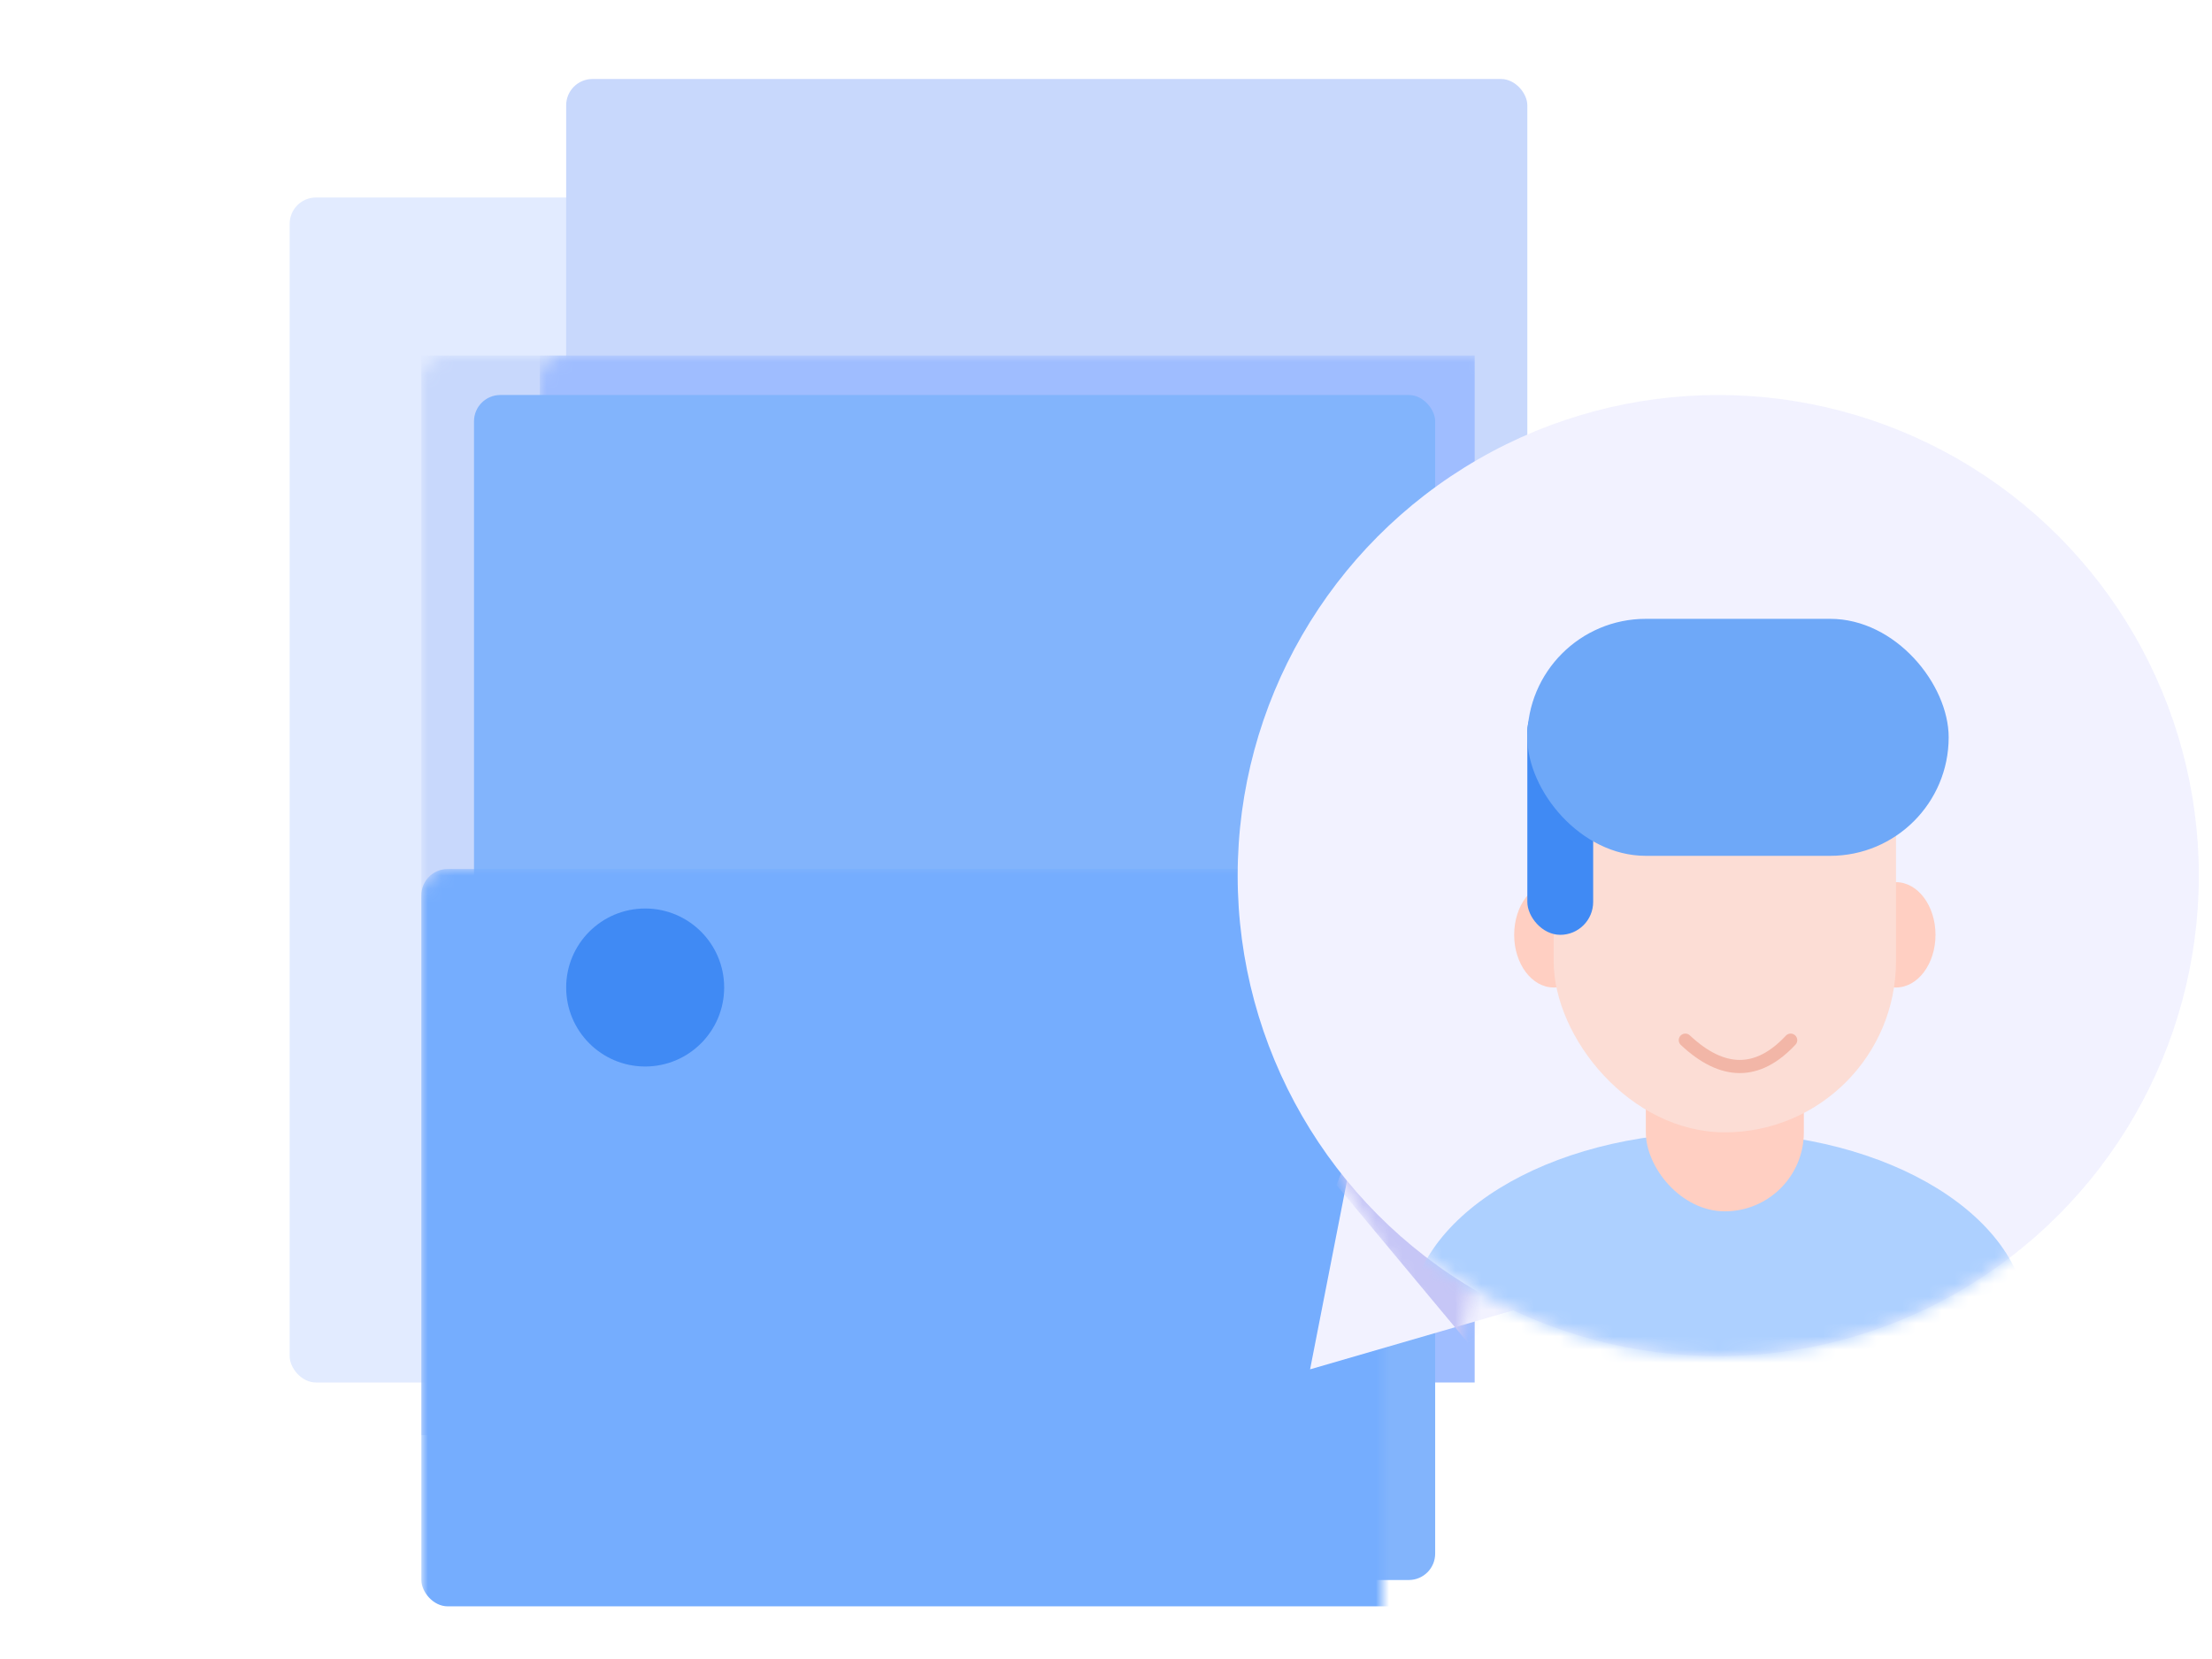 <?xml version="1.0" encoding="UTF-8"?>
<svg width="168px" height="126px" viewBox="0 0 168 126" version="1.1" xmlns="http://www.w3.org/2000/svg" xmlns:xlink="http://www.w3.org/1999/xlink">
    <!-- Generator: Sketch 50.2 (55047) - http://www.bohemiancoding.com/sketch -->
    <title>未认证信息</title>
    <desc>Created with Sketch.</desc>
    <defs>
        <rect id="path-1" x="0" y="0" width="73" height="90" rx="2"></rect>
        <filter x="-85.7%" y="-14.6%" width="271.4%" height="129.3%" filterUnits="objectBoundingBox" id="filter-3">
            <feGaussianBlur stdDeviation="3.998" in="SourceGraphic"></feGaussianBlur>
        </filter>
        <rect id="path-4" x="0" y="0" width="73" height="90" rx="2"></rect>
        <filter x="-9.2%" y="-8.4%" width="118.5%" height="116.8%" filterUnits="objectBoundingBox" id="filter-6">
            <feGaussianBlur stdDeviation="2.185" in="SourceGraphic"></feGaussianBlur>
        </filter>
        <rect id="path-7" x="0" y="0" width="73" height="90" rx="2"></rect>
        <filter x="-37.0%" y="-53.6%" width="174.1%" height="207.1%" filterUnits="objectBoundingBox" id="filter-9">
            <feGaussianBlur stdDeviation="10" in="SourceGraphic"></feGaussianBlur>
        </filter>
        <polygon id="path-10" points="0.5 4.5 16 0 11.5 23"></polygon>
        <filter x="-75.9%" y="-81.2%" width="251.9%" height="262.3%" filterUnits="objectBoundingBox" id="filter-12">
            <feGaussianBlur stdDeviation="3.923" in="SourceGraphic"></feGaussianBlur>
        </filter>
        <circle id="path-13" cx="36.5" cy="36.5" r="36.5"></circle>
    </defs>
    <g id="Page-1" stroke="none" stroke-width="1" fill="none" fill-rule="evenodd">
        <g id="首页-未认证" transform="translate(-104, -84)">
            <g id="未认证信息" transform="translate(104, 84)">
                <rect id="Rectangle-36" fill="#D8D8D8" opacity="0" x="0" y="0" width="168" height="126"></rect>
                <g id="Group-2" transform="translate(22, 6)">
                    <g id="Group" transform="translate(24, 74)" fill-rule="nonzero">
                        <rect id="Rectangle-10" fill="#FFFFFF" x="0" y="0" width="12" height="2"></rect>
                        <rect id="Rectangle-10-Copy" fill="#8282FC" x="18" y="0" width="12" height="2"></rect>
                        <rect id="Rectangle-10-Copy-2" fill="#8282FC" x="36" y="0" width="12" height="2"></rect>
                    </g>
                    <g id="Rectangle-12" transform="translate(0, 9)">
                        <mask id="mask-2" fill="white">
                            <use xlink:href="#path-1"></use>
                        </mask>
                        <use id="Mask" fill="#E2EBFF" fill-rule="nonzero" xlink:href="#path-1"></use>
                        <rect fill="#C8D8FC" fill-rule="nonzero" filter="url(#filter-3)" mask="url(#mask-2)" x="10" y="12" width="14" height="82"></rect>
                    </g>
                    <g id="Rectangle-2" transform="translate(21, 0)">
                        <mask id="mask-5" fill="white">
                            <use xlink:href="#path-4"></use>
                        </mask>
                        <use id="Mask" fill="#C8D8FC" fill-rule="nonzero" xlink:href="#path-4"></use>
                        <rect fill="#9FBDFF" fill-rule="nonzero" filter="url(#filter-6)" mask="url(#mask-5)" x="-2" y="21" width="71" height="78"></rect>
                    </g>
                    <g id="Rectangle-31-Copy" transform="translate(14, 24)">
                        <mask id="mask-8" fill="white">
                            <use xlink:href="#path-7"></use>
                        </mask>
                        <use id="Mask" fill="#82B4FC" fill-rule="nonzero" xlink:href="#path-7"></use>
                        <rect fill="#75ADFE" fill-rule="nonzero" filter="url(#filter-9)" mask="url(#mask-8)" x="-4" y="36" width="81" height="56" rx="2"></rect>
                    </g>
                    <circle id="Oval-3" fill="#408AF4" fill-rule="nonzero" cx="27" cy="69" r="6"></circle>
                    <g id="Path-12" transform="translate(77, 75)">
                        <mask id="mask-11" fill="white">
                            <use xlink:href="#path-10"></use>
                        </mask>
                        <use id="Mask" fill="#F2F2FF" fill-rule="nonzero" transform="translate(8.25, 11.5) rotate(-180) translate(-8.25, -11.5) " xlink:href="#path-10"></use>
                        <polygon fill="#C6C6F6" fill-rule="nonzero" filter="url(#filter-12)" mask="url(#mask-11)" points="2.5 9 12.5 21 18 18.5 9 7 3.5 6.5"></polygon>
                    </g>
                    <g id="Oval-7" transform="translate(72, 24)">
                        <mask id="mask-14" fill="white">
                            <use xlink:href="#path-13"></use>
                        </mask>
                        <use id="Mask" fill="#F2F2FF" fill-rule="nonzero" xlink:href="#path-13"></use>
                        <ellipse fill="#ADD0FF" fill-rule="nonzero" mask="url(#mask-14)" cx="36.5" cy="70.5" rx="23.5" ry="14.5"></ellipse>
                    </g>
                    <ellipse id="Oval-5" fill="#FFCFC2" fill-rule="nonzero" cx="96" cy="65" rx="3" ry="4"></ellipse>
                    <ellipse id="Oval-5-Copy" fill="#FFCFC2" fill-rule="nonzero" cx="122" cy="65" rx="3" ry="4"></ellipse>
                    <rect id="Rectangle-32-Copy" fill="#FFCFC2" fill-rule="nonzero" x="103" y="68" width="12" height="18" rx="6"></rect>
                    <rect id="Rectangle-32" fill="#FCDDD5" fill-rule="nonzero" x="96" y="42" width="26" height="38" rx="13"></rect>
                    <rect id="Rectangle-33-Copy" fill="#408AF4" fill-rule="nonzero" x="94" y="47" width="5" height="18" rx="2.5"></rect>
                    <rect id="Rectangle-33" fill="#6EA8F8" fill-rule="nonzero" x="94" y="41" width="32" height="18" rx="9"></rect>
                    <path d="M106,73 C108.844,75.667 111.511,75.667 114,73" id="Path-13" stroke="#F2B6A7" stroke-linecap="round" fill-rule="nonzero"></path>
                </g>
            </g>
        </g>
    </g>
</svg>